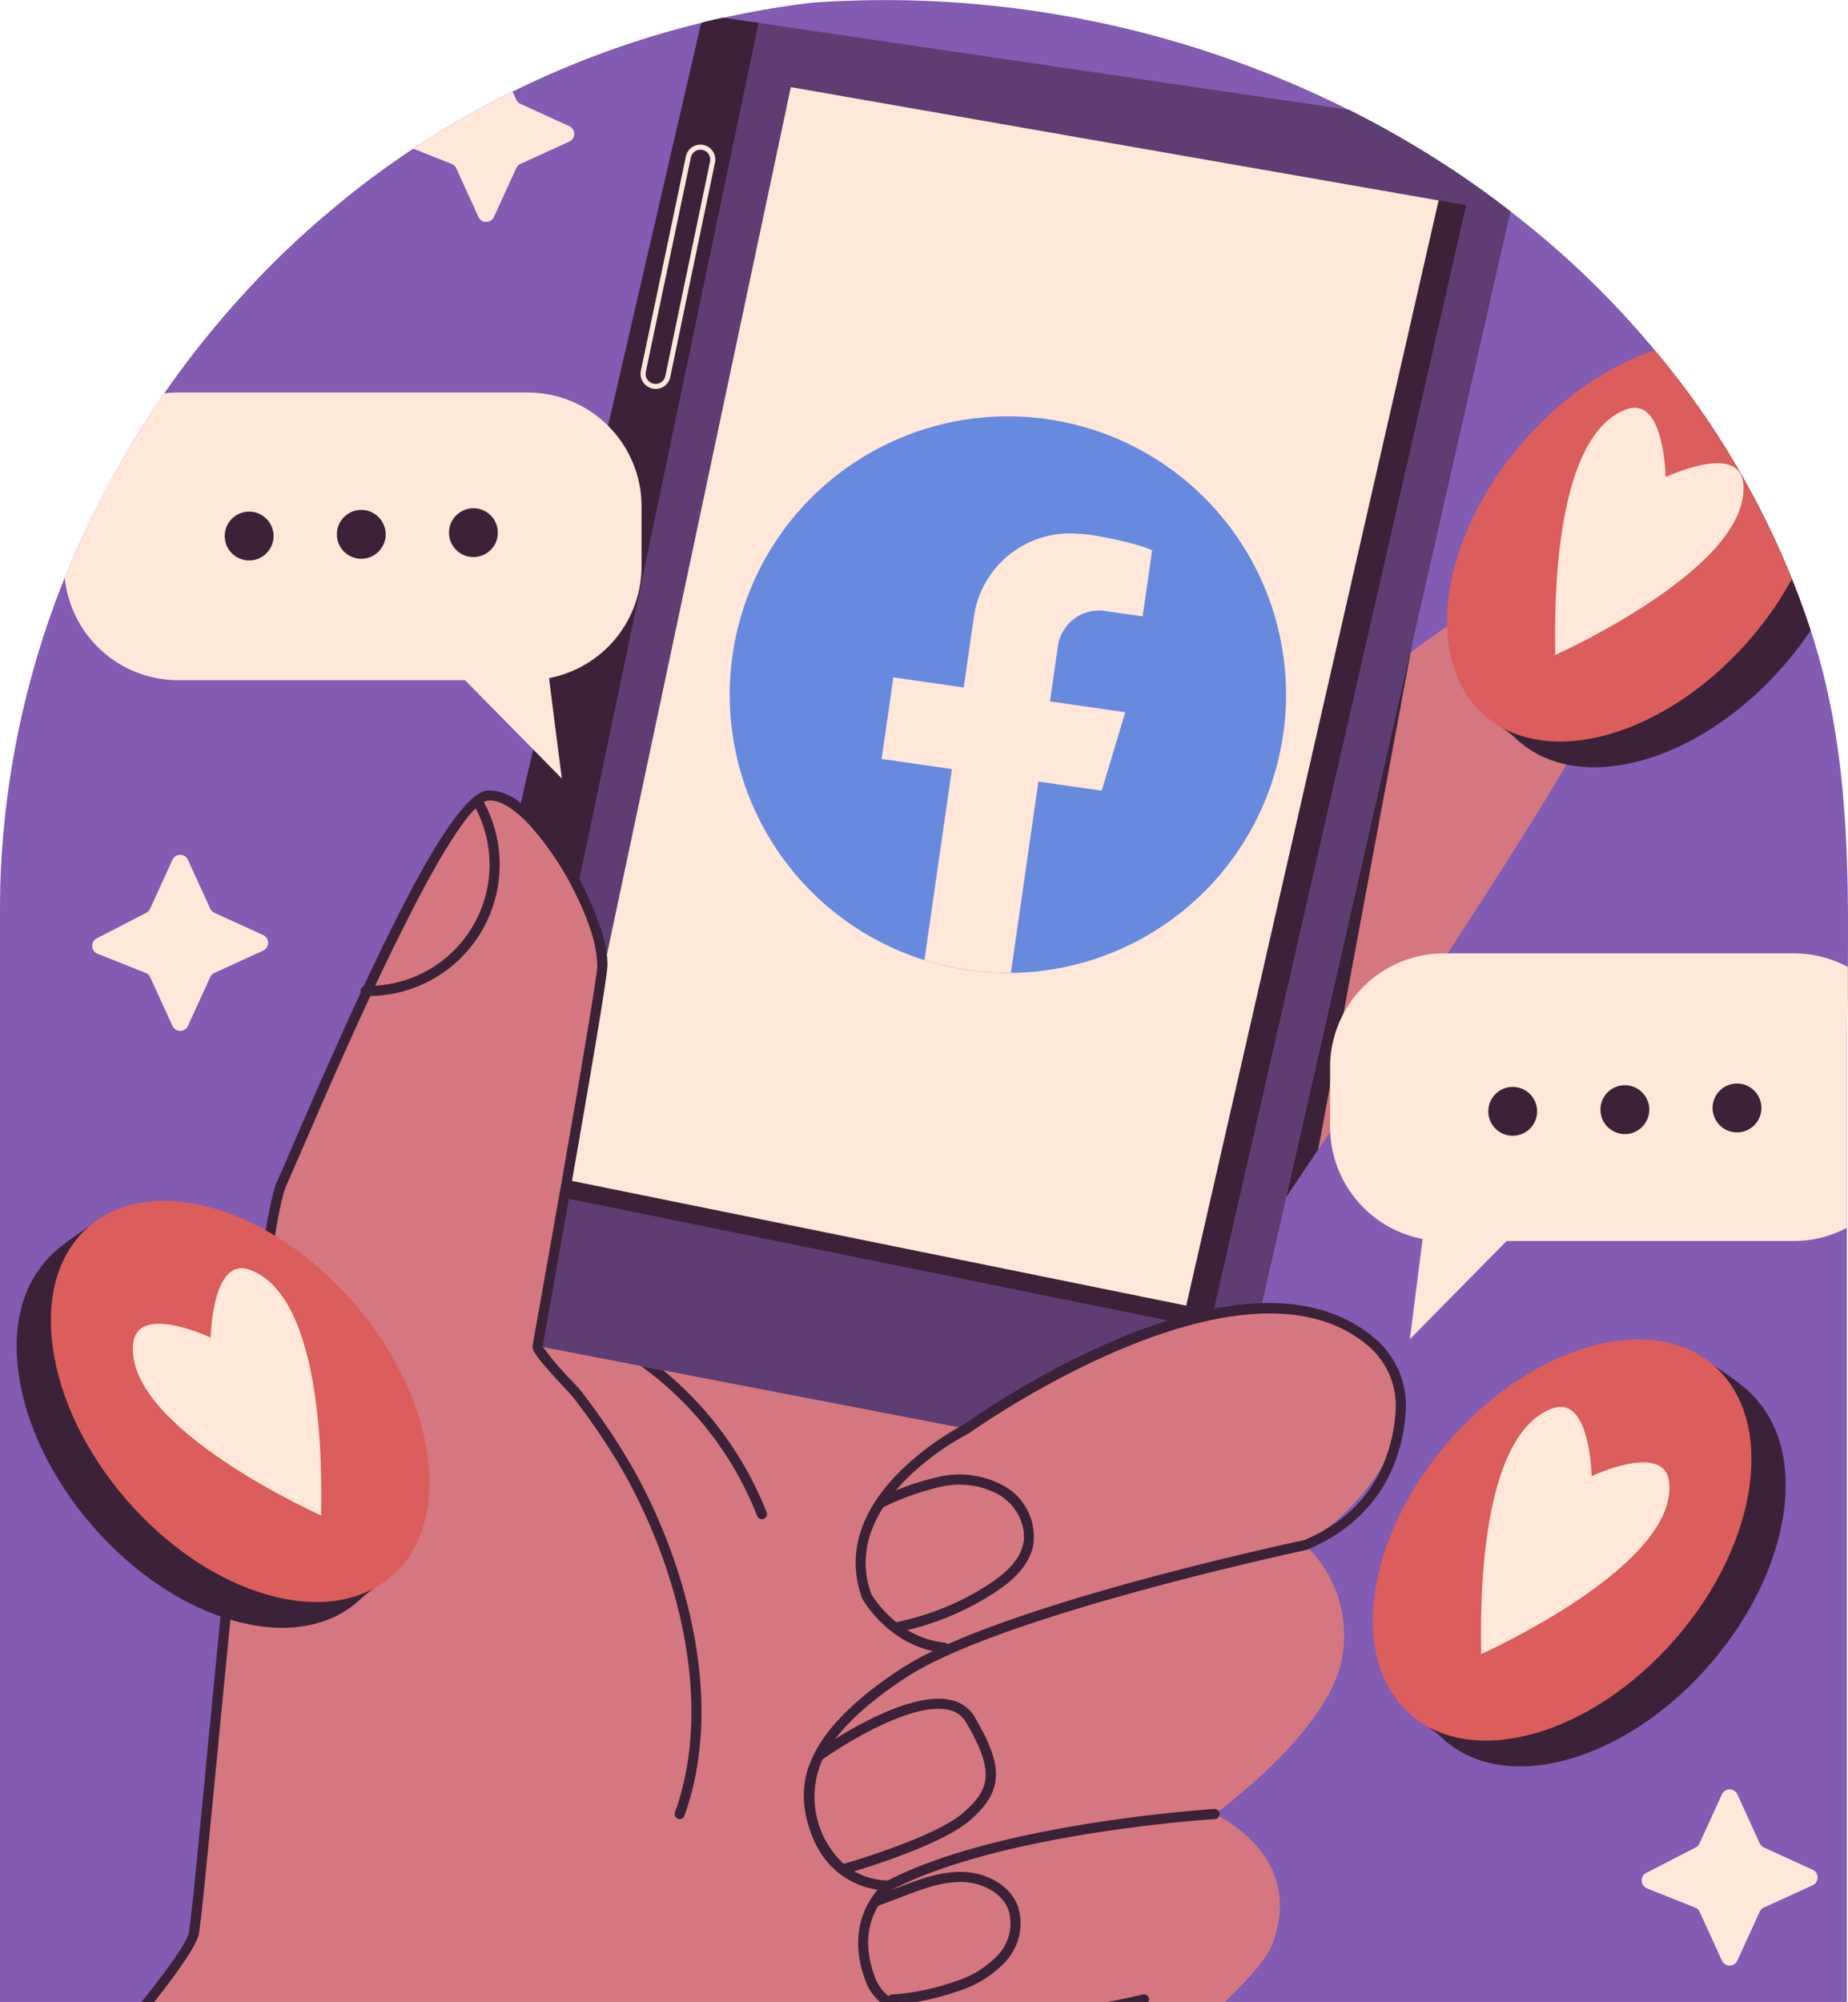 <svg id="Grupo_1064987" data-name="Grupo 1064987" xmlns="http://www.w3.org/2000/svg" xmlns:xlink="http://www.w3.org/1999/xlink" width="294.615" height="319" viewBox="0 0 294.615 319">
  <defs>
    <clipPath id="clip-path">
      <rect id="Rectángulo_374161" data-name="Rectángulo 374161" width="294.615" height="319" fill="none"/>
    </clipPath>
    <clipPath id="clip-path-3">
      <rect id="Rectángulo_374157" data-name="Rectángulo 374157" width="79.182" height="117.399" fill="none"/>
    </clipPath>
    <clipPath id="clip-path-4">
      <rect id="Rectángulo_374158" data-name="Rectángulo 374158" width="177.707" height="239.332" fill="none"/>
    </clipPath>
    <clipPath id="clip-path-5">
      <rect id="Rectángulo_374159" data-name="Rectángulo 374159" width="199.557" height="192.245" fill="none"/>
    </clipPath>
  </defs>
  <g id="Grupo_1064986" data-name="Grupo 1064986" clip-path="url(#clip-path)">
    <g id="Grupo_1064985" data-name="Grupo 1064985">
      <g id="Grupo_1064984" data-name="Grupo 1064984" clip-path="url(#clip-path)">
        <path id="Trazado_798521" data-name="Trazado 798521" d="M294.609,145.242c.015,2.942,0,5.883-.015,8.84-.06,5.733-.166,11.48-.166,17.183V319H0V145.257q0-2.082.045-4.164A142.618,142.618,0,0,1,10.319,92.065a150.253,150.253,0,0,1,30.1-46.917A136.293,136.293,0,0,1,52.86,33.442c2.534-2.157,5.159-4.209,7.845-6.155,1.69-1.237,3.424-2.429,5.174-3.59,3.756-2.5,7.664-4.827,11.661-6.97.513-.272,1.011-.543,1.524-.784.875-.453,1.765-.905,2.655-1.343A146.5,146.5,0,0,1,111.906,3.617c1.116-.287,2.248-.543,3.394-.784h.045q6.789-1.516,13.8-2.368c.2-.015.422-.045.634-.06A165.057,165.057,0,0,1,215.017,17.5l.045.015a156.212,156.212,0,0,1,14.754,8.4h.015q5.657,3.643,10.967,7.769c1.554,1.192,3.077,2.414,4.586,3.681h.015c.407.347.83.694,1.237,1.041a144.079,144.079,0,0,1,17.183,17.409c1.3,1.539,2.549,3.108,3.771,4.707q2.037,2.67,3.937,5.446a136.276,136.276,0,0,1,14.135,26.31c.483,1.162.935,2.338,1.373,3.515.573,1.539,1.116,3.077,1.629,4.646.06.166.106.347.166.513,4.677,14.362,5.672,29.281,5.778,44.292" transform="translate(0 0)" fill="#825bb2"/>
        <path id="Trazado_798522" data-name="Trazado 798522" d="M29.228,99.532l7.777,3.553a1.358,1.358,0,0,1,0,2.471l-7.777,3.551a1.359,1.359,0,0,0-.671.671l-3.551,7.777a1.358,1.358,0,0,1-2.471,0L19,109.813a1.364,1.364,0,0,0-.733-.7L10.6,106.062a1.358,1.358,0,0,1-.119-2.47l7.872-4.055a1.35,1.35,0,0,0,.614-.643l3.568-7.81a1.359,1.359,0,0,1,2.471,0l3.551,7.777a1.359,1.359,0,0,0,.671.671" transform="translate(4.956 45.92)" fill="#ffe7d9"/>
        <path id="Trazado_798523" data-name="Trazado 798523" d="M68.546,17.643,60.762,21.2a1.353,1.353,0,0,0-.664.664l-3.56,7.784a1.362,1.362,0,0,1-2.474,0l-3.53-7.739a1.414,1.414,0,0,0-.739-.709L43.67,18.775c3.756-2.5,7.664-4.827,11.661-6.97.513-.272,1.011-.543,1.524-.784.875-.453,1.765-.905,2.655-1.343L60.1,10.96a1.353,1.353,0,0,0,.664.664l7.784,3.56a1.35,1.35,0,0,1,0,2.459" transform="translate(22.209 4.922)" fill="#ffe7d9"/>
        <path id="Trazado_798524" data-name="Trazado 798524" d="M192.973,198.255l7.777,3.553a1.359,1.359,0,0,1,0,2.471l-7.777,3.551a1.359,1.359,0,0,0-.671.671l-3.551,7.777a1.358,1.358,0,0,1-2.471,0l-3.538-7.742a1.356,1.356,0,0,0-.732-.7l-7.665-3.055a1.358,1.358,0,0,1-.119-2.47l7.872-4.055a1.35,1.35,0,0,0,.614-.643l3.568-7.81a1.359,1.359,0,0,1,2.471,0l3.551,7.777a1.359,1.359,0,0,0,.671.671" transform="translate(88.232 96.128)" fill="#ffe7d9"/>
        <path id="Trazado_798525" data-name="Trazado 798525" d="M193.252,84.975c-3.13,7.116-25.251,40.82-42.128,66.169-3.921,5.889-7.567,11.31-10.616,15.861-5.422,8.1-9,13.392-9,13.392l-15.442-65.475S144.605,88.137,164.4,73.035c.5-.355.984-.726,1.451-1.08,7.229-5.405,13.1-9.051,15.7-8.955,11.7.468,16.845,10.295,11.7,21.975" transform="translate(59.027 32.039)" fill="#ffa4a5"/>
        <g id="Grupo_1064977" data-name="Grupo 1064977" transform="translate(175.09 95.037)" opacity="0.51">
          <g id="Grupo_1064976" data-name="Grupo 1064976">
            <g id="Grupo_1064975" data-name="Grupo 1064975" clip-path="url(#clip-path-3)">
              <path id="Trazado_798526" data-name="Trazado 798526" d="M193.252,84.975c-3.13,7.116-25.251,40.82-42.128,66.169-3.921,5.889-7.567,11.31-10.616,15.861-5.422,8.1-9,13.392-9,13.392l-15.442-65.475S144.605,88.137,164.4,73.035c.5-.355.984-.726,1.451-1.08,7.229-5.405,13.1-9.051,15.7-8.955,11.7.468,16.845,10.295,11.7,21.975" transform="translate(-116.063 -62.998)" fill="#ab4c5d"/>
            </g>
          </g>
        </g>
        <path id="Trazado_798527" data-name="Trazado 798527" d="M161.728,64.357l-1.291,6.908-14.731,79.188c-3.921,5.889-7.567,11.31-10.616,15.86l-8.374.21,32.27-94.177Z" transform="translate(64.444 32.73)" fill="#3c2238"/>
        <path id="Trazado_798528" data-name="Trazado 798528" d="M219.529,32.728l-15.508,68.188-.045.181-.468,2.021-19.747,86.773v.015l-3.832,16.79-.287,1.282-.09.422-7.105,31.182a2.03,2.03,0,0,1-2.368,1.584l-44.111-8.9-1.991-.407-31.469-6.351L89.988,225l-18.133-3.651a.015.015,0,0,0-.015-.015l-2.5-.5-14.709-2.972-11.163-2.248a2.106,2.106,0,0,1-1.584-2.565L61.37,128.794l.075-.332.317-1.418L90.395,3.251a1.675,1.675,0,0,1,.241-.588c1.116-.287,2.248-.543,3.394-.784h.045l5.582.815,94.09,13.849.045.015a156.212,156.212,0,0,1,14.754,8.4h.015q5.657,3.643,10.967,7.769" transform="translate(21.27 0.955)" fill="#825bb2"/>
        <g id="Grupo_1064980" data-name="Grupo 1064980" transform="translate(63.092 2.833)" opacity="0.53">
          <g id="Grupo_1064979" data-name="Grupo 1064979">
            <g id="Grupo_1064978" data-name="Grupo 1064978" clip-path="url(#clip-path-4)">
              <path id="Trazado_798529" data-name="Trazado 798529" d="M219.529,32.728l-15.508,68.188-.045.181-.468,2.021-19.747,86.773v.015l-3.832,16.79-.287,1.282-.09.422-7.105,31.182a2.03,2.03,0,0,1-2.368,1.584l-44.111-8.9-1.991-.407-31.469-6.351L89.988,225l-18.133-3.651a.015.015,0,0,0-.015-.015l-2.5-.5-14.709-2.972-11.163-2.248a2.106,2.106,0,0,1-1.584-2.565L61.37,128.794l.075-.332.317-1.418L90.395,3.251a1.675,1.675,0,0,1,.241-.588c1.116-.287,2.248-.543,3.394-.784h.045l5.582.815,94.09,13.849.045.015a156.212,156.212,0,0,1,14.754,8.4h.015q5.657,3.643,10.967,7.769" transform="translate(-41.822 -1.878)" fill="#3c2238"/>
            </g>
          </g>
        </g>
        <path id="Trazado_798530" data-name="Trazado 798530" d="M99.658,2.693,71.1,139.143l-.422,2.021-.106.483L54.627,217.861l-11.163-2.248a2.106,2.106,0,0,1-1.584-2.565L61.37,128.794l.075-.332.317-1.418L90.395,3.251a1.675,1.675,0,0,1,.241-.588c1.116-.287,2.248-.543,3.394-.784h.045Z" transform="translate(21.27 0.955)" fill="#3c2238"/>
        <path id="Trazado_798531" data-name="Trazado 798531" d="M203.874,28.014,162.941,207.079,58.725,185.926l.6-2.839L96.206,9.2l103.28,18.055Z" transform="translate(29.866 4.679)" fill="#3c2238"/>
        <path id="Trazado_798532" data-name="Trazado 798532" d="M199.284,27.256l-40.24,176.111L59.121,183.086,96.006,9.2Z" transform="translate(30.067 4.68)" fill="#ffe7d9"/>
        <path id="Trazado_798533" data-name="Trazado 798533" d="M70.106,54.205a2.417,2.417,0,0,1-2.367-2.871L74.92,17.161a2.37,2.37,0,0,1,4.64.972L72.429,52.319a2.371,2.371,0,0,1-2.323,1.886m-1.578-2.7a1.6,1.6,0,0,0,2.387,1.675,1.554,1.554,0,0,0,.726-1.02l7.131-34.189a1.567,1.567,0,0,0-1.2-1.848,1.563,1.563,0,0,0-1.859,1.208Z" transform="translate(34.425 7.769)" fill="#ffe7d9"/>
        <path id="Trazado_798534" data-name="Trazado 798534" d="M212.549,190.6a37.712,37.712,0,0,1-9.263,10.409c0,.015,0,.015-.015.015-.981.83-2.067,1.644-3.213,2.474,0,0,.241.211.634.588a19.735,19.735,0,0,1,5.129,17.952c-2.187,10.213-16.323,21.392-19.536,23.82-.422.317-.649.468-.649.468s.256.121.709.362c2.9,1.554,13.366,8.161,8.357,20.652-.784,1.961-3.424,5.039-7.422,8.931H15.71c4.058-5.159,6.834-9.187,7.211-10.982,1.644-7.829,9.9-112.479,14-119.479.121-.2.241-.437.392-.709,2.157-4.058,7.452-16.247,13.245-28.693.06-.136.136-.287.2-.422h.015v-.015a2.51,2.51,0,0,1,.2-.407c.181-.407.362-.815.558-1.237a1.743,1.743,0,0,1,.121-.226c.453-.965.905-1.916,1.358-2.881.241-.483.468-.95.694-1.433.2-.422.392-.86.6-1.282.815-1.675,1.629-3.334,2.429-4.948.528-1.056,1.041-2.067,1.539-3.062.483-.92.95-1.825,1.418-2.715.362-.664.709-1.328,1.056-1.946.226-.407.453-.815.664-1.177q.543-1.018,1.086-1.946V92.69c.362-.588.694-1.162,1.026-1.69a33.46,33.46,0,0,1,4.149-5.733l.045-.045c.136-.136.256-.241.392-.362a2.625,2.625,0,0,1,.211-.181.055.055,0,0,1,.045-.015c.136-.121.256-.211.377-.3a2.478,2.478,0,0,1,1.147-.332,10.427,10.427,0,0,1,4.843,2.655,38.92,38.92,0,0,1,9.232,12.7,37.524,37.524,0,0,1,2.459,6.819c.015.045.015.091.03.121a28.218,28.218,0,0,1,.784,4.737.028.028,0,0,1,0,.045,21.739,21.739,0,0,1-.045,4.646q-.136,1.154-.317,2.534v.015c-.89,6.758-2.625,17.152-4.36,27l-.5,2.851c-2.233,12.627-4.3,23.609-4.3,23.609l.875.166H78.6l15.6,3.017,3.575.694,47.067,9.067,1.252.241s16.624-11.948,34.5-16.79h.015c.5-.121.981-.256,1.478-.377.679-.166,1.358-.332,2.052-.468h.015c.377-.075.724-.151,1.1-.226a47.762,47.762,0,0,1,7.664-.89c7.422-.256,14.452,1.539,19.913,6.789,0,0,5.657,7.2-.287,17.605" transform="translate(7.99 42.732)" fill="#ffa4a5"/>
        <g id="Grupo_1064983" data-name="Grupo 1064983" transform="translate(23.7 126.755)" opacity="0.51">
          <g id="Grupo_1064982" data-name="Grupo 1064982">
            <g id="Grupo_1064981" data-name="Grupo 1064981" clip-path="url(#clip-path-5)">
              <path id="Trazado_798535" data-name="Trazado 798535" d="M212.549,190.6a37.712,37.712,0,0,1-9.263,10.409c0,.015,0,.015-.015.015-.981.83-2.067,1.644-3.213,2.474,0,0,.241.211.634.588a19.735,19.735,0,0,1,5.129,17.952c-2.187,10.213-16.323,21.392-19.536,23.82-.422.317-.649.468-.649.468s.256.121.709.362c2.9,1.554,13.366,8.161,8.357,20.652-.784,1.961-3.424,5.039-7.422,8.931H15.71c4.058-5.159,6.834-9.187,7.211-10.982,1.644-7.829,9.9-112.479,14-119.479.121-.2.241-.437.392-.709,2.157-4.058,7.452-16.247,13.245-28.693.06-.136.136-.287.211-.422v-.015a2.51,2.51,0,0,1,.2-.407c.181-.407.362-.815.558-1.237a1.743,1.743,0,0,1,.121-.226c.453-.965.905-1.916,1.358-2.881.241-.483.468-.95.694-1.433.2-.422.392-.86.6-1.282.815-1.675,1.629-3.334,2.429-4.948.528-1.056,1.041-2.067,1.539-3.062.483-.92.95-1.825,1.418-2.715.362-.664.709-1.328,1.056-1.946.226-.407.453-.815.664-1.177q.543-1.018,1.086-1.946V92.69c.362-.588.694-1.162,1.026-1.69a33.46,33.46,0,0,1,4.149-5.733l.045-.045c.136-.136.256-.241.392-.362a2.625,2.625,0,0,1,.211-.181.055.055,0,0,1,.045-.015c.136-.121.256-.211.377-.3a2.478,2.478,0,0,1,1.147-.332,10.427,10.427,0,0,1,4.843,2.655,38.92,38.92,0,0,1,9.232,12.7,37.524,37.524,0,0,1,2.459,6.819c.015.045.015.091.03.121a28.218,28.218,0,0,1,.784,4.737.028.028,0,0,1,0,.045,21.739,21.739,0,0,1-.045,4.646q-.136,1.154-.317,2.534v.015c-.89,6.758-2.625,17.152-4.36,27l-.5,2.851c-2.233,12.627-4.3,23.609-4.3,23.609l.875.166H78.6l15.6,3.017,3.575.694,47.067,9.067,1.252.241s16.624-11.948,34.5-16.79h.015c.5-.121.981-.256,1.478-.377.679-.166,1.358-.332,2.052-.468h.015c.377-.075.724-.151,1.1-.226a47.762,47.762,0,0,1,7.664-.89c7.422-.256,14.452,1.539,19.913,6.789,0,0,5.657,7.2-.287,17.605" transform="translate(-15.71 -84.023)" fill="#ab4c5d"/>
            </g>
          </g>
        </g>
        <path id="Trazado_798536" data-name="Trazado 798536" d="M87.313,168.627a.654.654,0,0,1-.306.065.822.822,0,0,1-.742-.5,53.4,53.4,0,0,0-18.524-23.9l3.566.694a55.758,55.758,0,0,1,16.457,22.589.8.8,0,0,1-.451,1.048" transform="translate(34.451 73.385)" fill="#3c2238"/>
        <path id="Trazado_798537" data-name="Trazado 798537" d="M101.507,246.884a.794.794,0,0,1-1.026.483.811.811,0,0,1-.483-1.041c6.758-18.767-.709-41.818-9.157-55.832a110.936,110.936,0,0,0-6.985-10.183c-.151-.2-.468-.543-.86-.981-.272-.287-.573-.619-.89-.965-4.013-4.315-4.963-5.582-4.8-6.472.181-.965,2.067-11.556,4.194-23.639.166-.935.347-1.886.513-2.851.679-3.983,1.388-8.041,2.067-11.918,0-.03,0-.045.015-.06,1.72-10.092,3.2-18.918,3.5-21.618a1.945,1.945,0,0,0,.015-.422.028.028,0,0,0,0-.045,14.815,14.815,0,0,0-.784-4.737c-.015-.03-.015-.075-.03-.121a43.618,43.618,0,0,0-2.565-6.336,47.169,47.169,0,0,0-7.467-11.194,19.376,19.376,0,0,0-1.735-1.659c-1.78-1.509-3.364-2.263-4.722-2.187a1.939,1.939,0,0,0-.784.241,6.145,6.145,0,0,0-1.312,1.011c-3.952,3.862-10.243,16.021-15.991,28.225-.256.543-.513,1.1-.769,1.644-4.42,9.474-8.418,18.736-10.666,23.941-1.207,2.776-2.157,4.963-2.746,6.261-2.851,6.276-8.1,60.524-11.224,92.943-1.373,14.075-2.353,24.243-2.715,26.325-.3,1.674-3.047,5.672-7.12,10.847H14.96c4.36-5.461,7.286-9.579,7.558-11.133.347-2.022,1.388-12.687,2.685-26.189,3.349-34.622,8.4-86.939,11.375-93.471.588-1.282,1.524-3.455,2.731-6.23,3.59-8.327,7.181-16.474,10.62-23.866.151-.317.3-.649.437-.965h.015c8.3-17.786,15.629-30.971,19.838-31.2a7.97,7.97,0,0,1,5.2,2.052,20.261,20.261,0,0,1,2.519,2.308,47.077,47.077,0,0,1,6.819,9.791c2.293,4.3,3.968,8.75,4.375,12.023a10.21,10.21,0,0,1,.06,2.323c-.422,3.787-3.093,19.37-5.612,33.732q-.249,1.448-.5,2.851c-2.082,11.782-3.922,22.131-4.179,23.5a.952.952,0,0,0,.06.136h.015a45.235,45.235,0,0,0,4.3,5.069c.875.935,1.554,1.659,1.856,2.052.136.166.256.347.377.513a106.328,106.328,0,0,1,6.7,9.821c8.644,14.316,16.262,37.9,9.293,57.22" transform="translate(7.608 42.457)" fill="#3c2238"/>
        <path id="Trazado_798538" data-name="Trazado 798538" d="M39.321,115.758c-.14,0-.278,0-.416,0a.806.806,0,0,1,.02-1.613h.015a19.315,19.315,0,0,0,17.394-28.5.806.806,0,1,1,1.418-.766,20.926,20.926,0,0,1-18.43,30.888" transform="translate(19.385 42.947)" fill="#3c2238"/>
        <path id="Trazado_798539" data-name="Trazado 798539" d="M176.1,143.37c-5.054-4.36-11.375-5.9-18.1-5.718a46.48,46.48,0,0,0-7.648.89,2.4,2.4,0,0,0-.453.09c-1.1.211-2.187.468-3.289.754-1.207.3-2.414.649-3.605,1.026-16.489,5.174-31.484,15.825-32.48,16.549-.03.015-.347.166-.89.483a44.9,44.9,0,0,0-7.588,5.371c-5.552,4.858-11.209,12.491-7.8,21.889.181.317,3.862,6.8,11.284,8.388A45.5,45.5,0,0,0,100.28,196c-16.217,10.711-16.323,18.872-14.618,24.8,2.308,7.965,8.086,9.9,11.058,10.319a9.494,9.494,0,0,0,1.644.151,1.427,1.427,0,0,0,.211-.015.191.191,0,0,0,.091-.015h.03l.106-.03.136-.06c.015-.015.015-.03.03-.03H99l.03-.015c17.53-9.1,51.111-11.224,51.442-11.239a.718.718,0,0,0,.664-.453.577.577,0,0,0,.106-.407.557.557,0,0,0-.166-.422.719.719,0,0,0-.694-.332c-.332.03-34.2,2.157-52.046,11.4h-.015a11.325,11.325,0,0,1-5.34-1.463.015.015,0,0,1-.015-.015,10.037,10.037,0,0,1-1.629-1.147,14.574,14.574,0,0,1-3.394-16.7c0-.015.015-.015.015-.03a19.411,19.411,0,0,1,2.006-3.213.015.015,0,0,0,.015-.015v-.015c2.248-2.912,5.763-6.14,11.194-9.7,15.071-9.972,63.36-20.245,63.994-20.4a2.042,2.042,0,0,0,.317-.151c12.506-5.34,15.01-15.9,15.418-21.739a14.152,14.152,0,0,0-4.8-11.706m-8.026,30.368c0,.015,0,.015-.015.015a27.961,27.961,0,0,1-3.364,1.675c-1.75.377-37.367,7.965-56.8,16.579a.781.781,0,0,0-.5-.241,14.445,14.445,0,0,1-5.944-2.021.015.015,0,0,0-.015-.015,19.791,19.791,0,0,1-1.7-1.192,18.516,18.516,0,0,1-4.028-4.5c-1.9-5.235-.6-9.926,1.9-13.834,0-.015.015-.015.015-.03a23.324,23.324,0,0,1,1.916-2.58l.015-.015v-.015a34.508,34.508,0,0,1,4.48-4.345,42.587,42.587,0,0,1,7.332-4.873c.287-.211,17.53-12.476,35.255-17.2a3.522,3.522,0,0,1,.377-.106c.5-.136,1.011-.256,1.509-.362.468-.121.95-.226,1.418-.332a47.369,47.369,0,0,1,7.694-1c6.532-.287,12.642,1.1,17.424,5.235a12.488,12.488,0,0,1,4.239,10.364,25.686,25.686,0,0,1-1.946,8.373,21.53,21.53,0,0,1-9.263,10.409" transform="translate(43.201 69.999)" fill="#3c2238"/>
        <path id="Trazado_798540" data-name="Trazado 798540" d="M96.951,217.978H94.19a7.907,7.907,0,0,1-2.218-3.077c-2.987-7.618-.075-12.6,1.825-14.8a9.174,9.174,0,0,1,1.328-1.312.829.829,0,0,1,1.131.166.843.843,0,0,1-.151,1.131l-.03.015-.015.015a9.513,9.513,0,0,0-2.157,2.519c-1.4,2.308-2.595,6.185-.437,11.676a6.641,6.641,0,0,0,2.082,2.746,7.51,7.51,0,0,0,1.4.92" transform="translate(46.122 101.022)" fill="#3c2238"/>
        <path id="Trazado_798541" data-name="Trazado 798541" d="M123.527,211.868H117.07c3.319-.634,5.476-1.162,5.567-1.192a.8.8,0,0,1,.981.588.758.758,0,0,1-.091.6" transform="translate(59.539 107.132)" fill="#3c2238"/>
        <path id="Trazado_798542" data-name="Trazado 798542" d="M96.315,180.784a.807.807,0,0,1-.163-1.6,42.224,42.224,0,0,0,14.534-6.027c3.147-2.074,4.85-4.07,5.354-6.282.637-2.791-.907-6.081-3.669-7.823a13.089,13.089,0,0,0-9.29-1.4,40.882,40.882,0,0,0-9.407,3.346.807.807,0,1,1-.661-1.472,42.111,42.111,0,0,1,9.785-3.462,14.715,14.715,0,0,1,10.435,1.619,9.241,9.241,0,0,1,4.379,9.548c-.79,3.473-3.826,5.813-6.037,7.27a43.9,43.9,0,0,1-15.093,6.261.884.884,0,0,1-.166.017" transform="translate(47.061 79.224)" fill="#3c2238"/>
        <path id="Trazado_798543" data-name="Trazado 798543" d="M91.1,207.267a.807.807,0,0,1-.222-1.583c.143-.041,14.3-4.117,18.85-8.072,4.177-3.634,5.162-6.442.451-14.43a4.129,4.129,0,0,0-2.86-1.993c-6.752-1.433-19.74,7.709-19.871,7.8a.806.806,0,1,1-.932-1.315c.555-.4,13.717-9.644,21.138-8.065a5.736,5.736,0,0,1,3.916,2.752c4.716,8,4.533,11.842-.783,16.466-4.818,4.189-18.869,8.237-19.465,8.407a.872.872,0,0,1-.222.03" transform="translate(43.828 91.254)" fill="#3c2238"/>
        <path id="Trazado_798544" data-name="Trazado 798544" d="M113.377,212.066a17.5,17.5,0,0,1-7.633,4.692,38.272,38.272,0,0,1-6.577,1.69h-4.5a.857.857,0,0,1-.106-.332.751.751,0,0,1,.211-.588.821.821,0,0,1,.543-.272,36.788,36.788,0,0,0,9.881-2.021,15.861,15.861,0,0,0,6.97-4.224,7.4,7.4,0,0,0,1.72-7.211c-1.1-2.957-4.465-4.375-7.317-4.465-3.243-.091-6.517,1.162-9.414,2.263L93.3,203.06a.393.393,0,0,1-.166.045.806.806,0,0,1-.875-.513.815.815,0,0,1,.468-1.041l2.248-.86H95l.106-.03.136-.06.045-.015.015-.015.03-.015,1.252-.468c3.032-1.162,6.457-2.459,10.032-2.368,3.394.106,7.422,1.856,8.78,5.521a8.961,8.961,0,0,1-2.022,8.825" transform="translate(46.894 100.553)" fill="#3c2238"/>
        <path id="Trazado_798545" data-name="Trazado 798545" d="M165.355,94.653a44.346,44.346,0,1,1-37.563-50.22,44.349,44.349,0,0,1,37.563,50.22" transform="translate(39.217 22.364)" fill="#688ade"/>
        <path id="Trazado_798546" data-name="Trazado 798546" d="M121.277,74.312l-1.269,8.8,12,1.73-3.749,12.5-10.091-1.456-4.394,30.485a44.718,44.718,0,0,1-13.781-2.041l4.387-30.431-11.21-1.617,1.875-13,11.21,1.616,1.628-11.289A15.48,15.48,0,0,1,124.562,56.4l1.679.143s6.5.938,10.058,2.482l-1.521,10.539-6-.864a6.626,6.626,0,0,0-7.505,5.61" transform="translate(47.382 28.654)" fill="#ffe7d9"/>
        <path id="Trazado_798547" data-name="Trazado 798547" d="M98.8,59.561V69.2A18.169,18.169,0,0,1,84.049,86.972l2.037,15.991L70.653,87.3h-45.8A18.17,18.17,0,0,1,6.84,70.981,147.745,147.745,0,0,1,22.71,41.594a16.665,16.665,0,0,1,2.142-.136H80.7a18.156,18.156,0,0,1,18.1,18.1" transform="translate(3.479 21.084)" fill="#ffe7d9"/>
        <path id="Trazado_798548" data-name="Trazado 798548" d="M47.452,57.634a3.891,3.891,0,1,0,3.832-3.949,3.89,3.89,0,0,0-3.832,3.949" transform="translate(24.133 27.302)" fill="#3c2238"/>
        <path id="Trazado_798549" data-name="Trazado 798549" d="M35.6,57.812a3.891,3.891,0,1,0,3.832-3.949A3.892,3.892,0,0,0,35.6,57.812" transform="translate(18.106 27.393)" fill="#3c2238"/>
        <path id="Trazado_798550" data-name="Trazado 798550" d="M23.75,57.99a3.892,3.892,0,1,0,3.833-3.949A3.892,3.892,0,0,0,23.75,57.99" transform="translate(12.078 27.483)" fill="#3c2238"/>
        <path id="Trazado_798551" data-name="Trazado 798551" d="M223.109,102.87c-.06,5.733-.166,11.48-.166,17.183v24.379a17.906,17.906,0,0,1-8.433,2.1h-45.8l-15.433,15.659,2.037-15.976a18.186,18.186,0,0,1-14.754-17.786V118.8a18.156,18.156,0,0,1,18.1-18.1H214.51a18.18,18.18,0,0,1,8.6,2.172" transform="translate(71.485 51.212)" fill="#ffe7d9"/>
        <path id="Trazado_798552" data-name="Trazado 798552" d="M180.984,118.4a3.892,3.892,0,1,0,3.832-3.949,3.892,3.892,0,0,0-3.832,3.949" transform="translate(92.044 58.206)" fill="#3c2238"/>
        <path id="Trazado_798553" data-name="Trazado 798553" d="M169.133,118.578a3.892,3.892,0,1,0,3.832-3.949,3.892,3.892,0,0,0-3.832,3.949" transform="translate(86.016 58.297)" fill="#3c2238"/>
        <path id="Trazado_798554" data-name="Trazado 798554" d="M157.282,118.756a3.892,3.892,0,1,0,3.833-3.949,3.892,3.892,0,0,0-3.833,3.949" transform="translate(79.989 58.387)" fill="#3c2238"/>
        <path id="Trazado_798555" data-name="Trazado 798555" d="M196.98,191.874c-13.337,15.371-32.255,20.8-42.254,12.121s-7.291-28.17,6.046-43.539,32.255-20.8,42.252-12.123,7.292,28.17-6.045,43.54" transform="translate(75.621 73.337)" fill="#3c2238"/>
        <path id="Trazado_798556" data-name="Trazado 798556" d="M159.02,207.171s-10.72-7.383-11.812-9.694c-1.109-2.347,46.831-54.95,46.831-54.95s9.02,4.944,11.459,8.409l.641,20.029-8.6,17.2-17.2,14.764Z" transform="translate(74.856 72.485)" fill="#3c2238"/>
        <path id="Trazado_798557" data-name="Trazado 798557" d="M193.363,189.151c-13.337,15.371-32.255,20.8-42.254,12.121s-7.291-28.17,6.046-43.539,32.255-20.8,42.252-12.123,7.292,28.17-6.045,43.54" transform="translate(73.781 71.952)" fill="#db5d5c"/>
        <path id="Trazado_798558" data-name="Trazado 798558" d="M186.5,160.514c-.7-5.778-10.305-1.8-12.349-.87-.059-1.975-.659-12.841-6.258-10.791-12.989,4.757-11.23,38.244-11.348,39.063l-.065.107s31.648-14.093,30.019-27.509" transform="translate(79.582 75.572)" fill="#ffe7d9"/>
        <path id="Trazado_798559" data-name="Trazado 798559" d="M209.061,80.035a55.573,55.573,0,0,1-4.254,5.567c-11.888,13.713-28.225,19.506-38.71,14.452h-.015a.187.187,0,0,0-.045-.03,16,16,0,0,1-3.485-2.293c-.317-.287-.634-.573-.92-.875-.015-.015-.015-.015-.03-.015-.241-.241-.468-.5-.694-.769a18.544,18.544,0,0,1-4.149-9.806c-1.3-9.519,2.866-21.739,11.842-32.072a50.093,50.093,0,0,1,19.385-14.075q2.037,2.67,3.937,5.446a136.277,136.277,0,0,1,14.135,26.31c.483,1.162.935,2.338,1.373,3.515.573,1.539,1.116,3.077,1.629,4.646" transform="translate(79.605 20.403)" fill="#3c2238"/>
        <path id="Trazado_798560" data-name="Trazado 798560" d="M206.826,70.038c.483,1.162.935,2.338,1.373,3.515l-2.836,5.657-17.2,14.769-21.3,4.239h-.015a.186.186,0,0,0-.045-.03c-.3-.211-2.218-1.539-4.405-3.168-.015-.015-.015-.015-.03-.015-.543-.407-1.086-.83-1.629-1.252A34.529,34.529,0,0,1,155.353,89a.991.991,0,0,1-.181-.256.9.9,0,0,1-.136-.226c-.166-.347.769-1.825,2.489-4.088,2.549-3.394,6.864-8.554,11.827-14.3,5.416-6.276,11.586-13.275,17.092-19.446,2.218-2.489,4.33-4.843,6.245-6.955a136.278,136.278,0,0,1,14.135,26.31" transform="translate(78.838 22.239)" fill="#3c2238"/>
        <path id="Trazado_798561" data-name="Trazado 798561" d="M193.759,47.151a136.276,136.276,0,0,1,14.135,26.31,54.877,54.877,0,0,1-6.713,9.625C189.4,96.677,173.243,102.5,162.743,97.658c-.317-.151-.634-.3-.935-.483a15.5,15.5,0,0,1-2.881-1.976,15.058,15.058,0,0,1-2.5-2.776.99.99,0,0,1-.181-.256.9.9,0,0,1-.136-.226v0c-6.422-9.678-2.987-26.607,8.87-40.276,6.291-7.256,13.819-12.28,21.075-14.663,1.3,1.539,2.549,3.108,3.771,4.707q2.037,2.67,3.937,5.446" transform="translate(77.769 18.816)" fill="#db5d5c"/>
        <path id="Trazado_798562" data-name="Trazado 798562" d="M194.33,54.982c-.7-5.778-10.305-1.8-12.349-.87-.059-1.975-.659-12.841-6.258-10.791-12.989,4.757-11.23,38.244-11.348,39.063l-.065.107S195.959,68.4,194.33,54.982" transform="translate(83.564 21.901)" fill="#ffe7d9"/>
        <path id="Trazado_798563" data-name="Trazado 798563" d="M13.836,177.236c13.336,15.371,32.255,20.8,42.252,12.121s7.291-28.17-6.046-43.54S17.789,125.019,7.792,133.7s-7.292,28.17,6.045,43.54" transform="translate(0.893 65.892)" fill="#3c2238"/>
        <path id="Trazado_798564" data-name="Trazado 798564" d="M51.318,192.532s10.72-7.383,11.812-9.693C64.239,180.49,16.3,127.888,16.3,127.888S7.281,132.832,4.84,136.3L4.2,156.326l8.6,17.2L30,188.294Z" transform="translate(2.136 65.041)" fill="#3c2238"/>
        <path id="Trazado_798565" data-name="Trazado 798565" d="M17.452,174.513c13.337,15.371,32.255,20.8,42.254,12.121s7.291-28.17-6.046-43.54S21.4,122.3,11.407,130.972s-7.291,28.17,6.045,43.54" transform="translate(2.733 64.507)" fill="#db5d5c"/>
        <path id="Trazado_798566" data-name="Trazado 798566" d="M14.1,145.876c.7-5.778,10.305-1.8,12.349-.87.059-1.975.659-12.841,6.258-10.791,12.989,4.757,11.23,38.244,11.347,39.063l.065.107S12.475,159.293,14.1,145.876" transform="translate(7.142 68.128)" fill="#ffe7d9"/>
      </g>
    </g>
  </g>
</svg>
